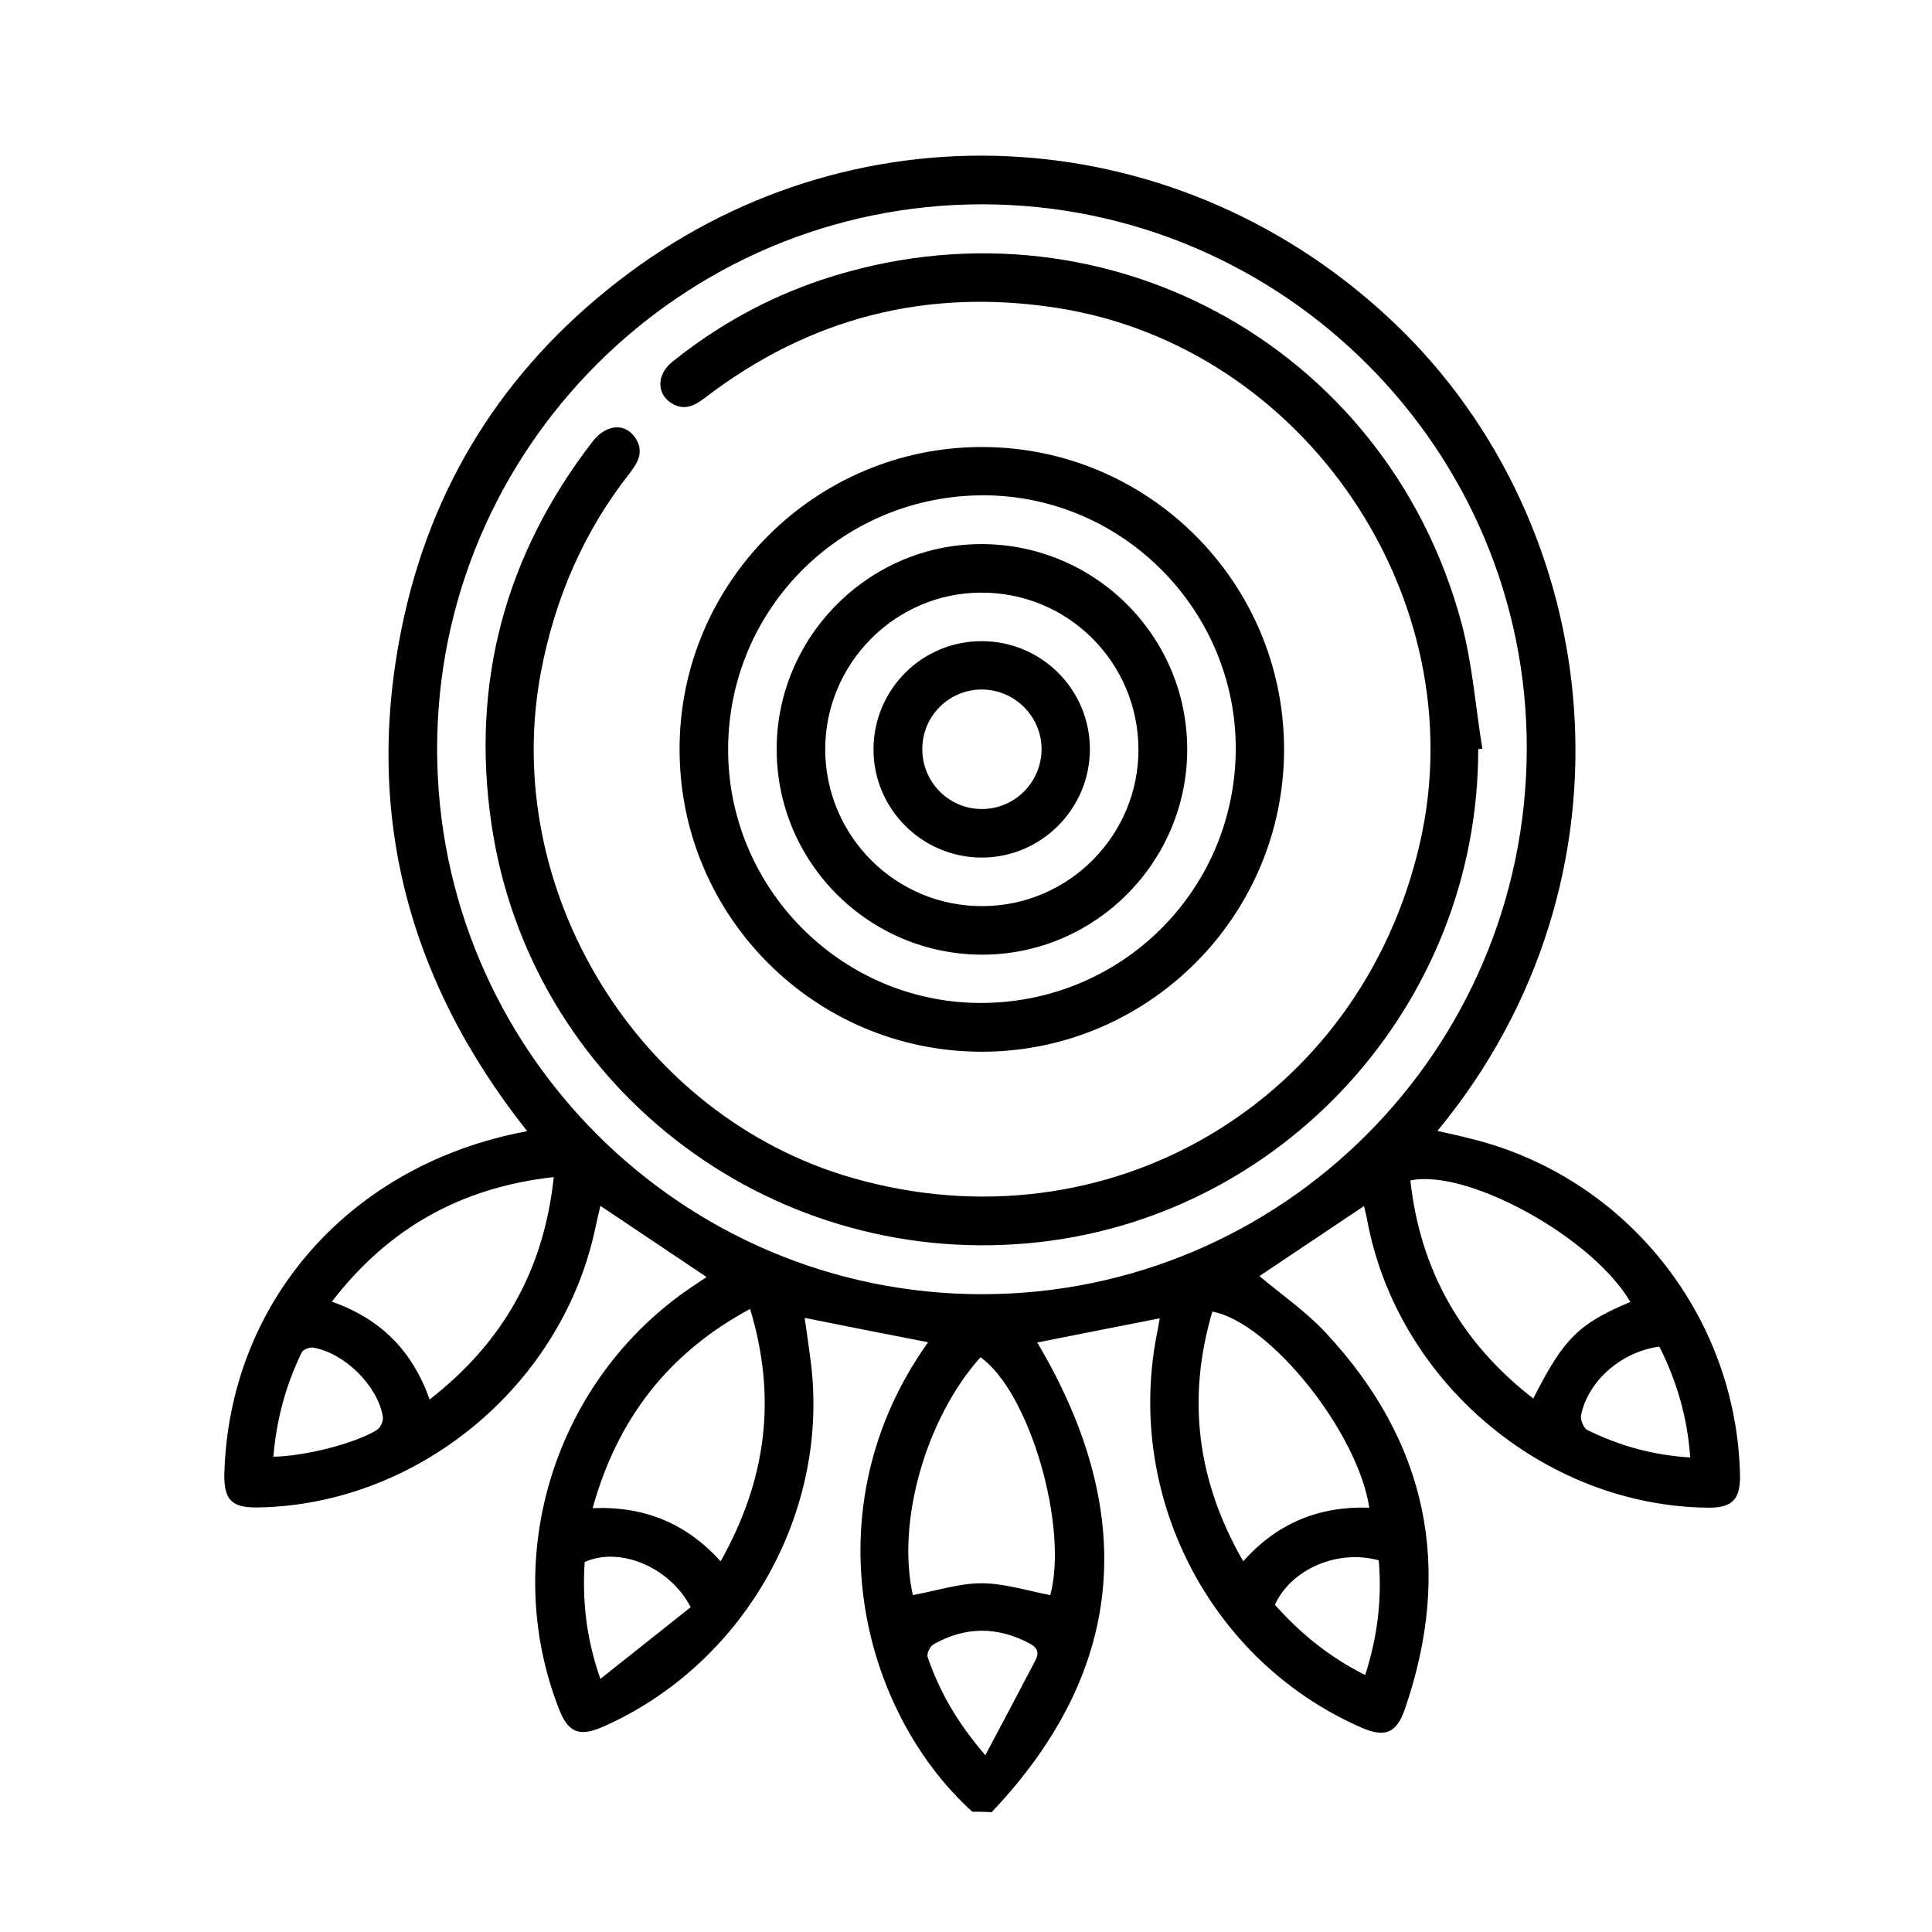 <?xml version="1.0" encoding="utf-8"?>
<!-- Generator: Adobe Illustrator 25.4.1, SVG Export Plug-In . SVG Version: 6.00 Build 0)  -->
<svg version="1.1" id="Calque_1" xmlns="http://www.w3.org/2000/svg" xmlns:xlink="http://www.w3.org/1999/xlink" x="0px" y="0px"
	 viewBox="0 0 800 800" style="enable-background:new 0 0 800 800;" xml:space="preserve">
<g>
	<path d="M402.6,750.2c-46.4-42.1-67.1-126-18.3-194.4c-16.9-3.3-33.8-6.6-51.1-10.1c0.9,6.6,2,13.6,2.8,20.5
		c6.8,62.1-29,123.6-86.5,148.9c-9.7,4.2-14.3,2.3-18.1-7.6c-24.6-63.1-1.6-136.3,54.9-174.5c2-1.4,4.1-2.7,6.3-4.2
		c-14.6-9.8-29.1-19.5-44-29.5c-0.8,3.6-1.7,7.3-2.5,11.1c-14.5,64.3-73.7,112.7-139.2,113.8c-11.1,0.2-14.3-3.2-14-14.3
		c2.1-69.7,50.3-125.7,120.9-140.6c1.2-0.3,2.5-0.5,4.5-0.9c-50.5-63.7-68.5-134.9-50.8-213.8c13.1-58.4,44.7-105.6,92.6-141.3
		c96.9-72.3,229.4-63.5,317.6,20.8c87.4,83.6,104.2,229.2,17.5,334.2c5,1.1,9.6,2.1,14.2,3.3c64,15.9,109.6,73.2,111.1,139.1
		c0.2,10.3-3.2,13.7-13.4,13.6c-67.9-0.8-128.9-52.5-141.1-119.7c-0.3-1.7-0.8-3.4-1.2-5.2c-14.8,9.9-29.3,19.6-43.3,29
		c8.9,7.5,19.1,14.5,27.4,23.4c42.2,45.2,53,97.4,32.8,156c-3.5,10-8.3,11.8-18.1,7.5c-63-27.6-98.4-96.9-84.2-164.7
		c0.3-1.5,0.5-3,0.8-4.7c-17.3,3.4-34.2,6.7-50.7,10c40.9,68.9,38.2,134.3-18.9,194.5C407.9,750.2,405.2,750.2,402.6,750.2z
		 M181,310.3c0.1,124.5,101.4,225.7,225.8,225.6c124.2-0.1,224.9-100.9,225.4-225.4c0.5-124.2-101-225.8-225.5-225.9
		C282.3,84.6,180.9,185.9,181,310.3z M567,624.3c-4.8-31.4-41.2-76.8-65-81.2c-10.6,36-6.4,70.1,12.8,103.4
		C529.1,630.4,546.6,623.6,567,624.3z M229.3,487.4c-38.5,4.3-68.5,21.2-91.9,51.6c20.3,7.1,33.4,20.4,40.5,40.5
		C208.1,556,225.2,526.1,229.3,487.4z M675.1,539.1c-15.7-26.8-67.5-55.3-91.1-50.3c4.1,37.3,21.1,67.2,50.9,90.3
		C647.5,554.2,653.7,548.1,675.1,539.1z M245.4,624.5c21.6-0.9,38.9,6.4,53,22c18.9-33.6,23.4-67.6,12.2-104.5
		C276.8,560.2,255.7,587.4,245.4,624.5z M378,660.5c9.8-1.8,19.1-4.9,28.4-4.9c9.5,0,19,3.1,28.5,4.9c7.6-28.3-8.6-84.1-28.9-98.5
		C383.2,587.5,371.2,630.4,378,660.5z M408,726.8c7.5-14.1,14.1-26.6,20.7-39.2c1.6-3.1,1.1-5.2-2.2-7c-13.5-7.2-26.9-7.2-40.1,0.4
		c-1.4,0.8-2.7,3.8-2.3,5.1C389,700.4,396.3,713.2,408,726.8z M565.3,693.6c5.1-15.9,7-31.5,5.6-47.5c-17-4.7-36.2,3.6-43,18.4
		C538.4,676.3,550.5,686.2,565.3,693.6z M113.2,603.2c12.8-0.2,33.7-5.4,42.9-11.1c1.5-0.9,2.8-3.9,2.4-5.7
		c-2.3-12.8-15.9-26.2-28.9-28.4c-1.4-0.2-4,0.8-4.6,1.9C118.4,573.4,114.5,587.6,113.2,603.2z M699.9,603.5
		c-1.2-16.6-5.6-31.7-12.8-45.9c-15.6,2.1-29.4,14-32.4,28.3c-0.4,1.9,1,5.4,2.5,6.2C670.4,598.6,684.4,602.6,699.9,603.5z
		 M286,665.5c-8.7-16.8-29.6-25.2-43.9-18.7c-1,15.7,0.5,31.2,6.5,48.4C261.8,684.7,274,675,286,665.5z"/>
	<path d="M612.1,310.2c0.1,105.9-81.2,195.1-186.3,204.6c-108.8,9.8-206.5-66.1-222.3-173.6c-8.6-58.5,5.7-111.5,41.9-158.4
		c5.8-7.5,14.1-7.8,18.1-0.8c3.1,5.4,0.5,9.7-2.8,14c-19.1,24.3-30.9,51.8-36.7,82.2c-17.1,90.4,40.4,184.1,128.8,209.5
		c105.8,30.5,210.7-31.4,235.2-138.8c23-101-47.9-205.5-150.3-221.4c-54-8.4-102.6,4.1-145.9,37.3c-4.4,3.4-8.8,5.4-14,2
		c-6-4-5.8-11.8,0.5-16.9c18.6-15,39.2-26.4,61.8-34c114.2-38.1,234,26,265.1,142.2c4.5,16.9,5.8,34.6,8.6,51.9
		C613.1,310.1,612.6,310.1,612.1,310.2z"/>
	<path d="M531.7,310.1c0.1,69-56,125.3-125,125.4c-69,0.1-125.2-55.9-125.3-125c-0.2-69,56-125.3,125-125.4
		C475.4,185,531.6,241,531.7,310.1z M301.5,309.7c-0.4,57.6,46.4,105.2,103.9,105.6c58.5,0.4,105.8-46.2,106.3-104.6
		c0.4-57.6-46.4-105.2-103.9-105.6C349.3,204.8,301.9,251.3,301.5,309.7z"/>
	<path d="M321.6,310.6c-0.2-46.5,37.7-85,84.2-85.3c47.3-0.3,85.8,37.9,85.8,85c0,46.6-38,84.8-84.5,85
		C360.1,395.5,321.8,357.5,321.6,310.6z M341.7,310.5c0.2,36,29.5,65,65.4,64.7c35.6-0.2,64.5-29.5,64.3-65.1
		c-0.2-36-29.4-65-65.4-64.7C370.5,245.6,341.6,274.9,341.7,310.5z"/>
	<path d="M451.3,310.2c0,24.6-20,44.8-44.6,44.9c-24.9,0.1-45.2-20.3-45-45.1c0.2-24.7,20.2-44.6,44.9-44.5
		C431.3,265.5,451.3,285.6,451.3,310.2z M406.6,285.5c-13.6,0-24.6,10.9-24.7,24.5c-0.1,13.6,10.7,24.8,24.3,25
		c13.8,0.2,25.1-11,25.1-24.9C431.2,296.6,420.2,285.6,406.6,285.5z"/>
</g>
</svg>
